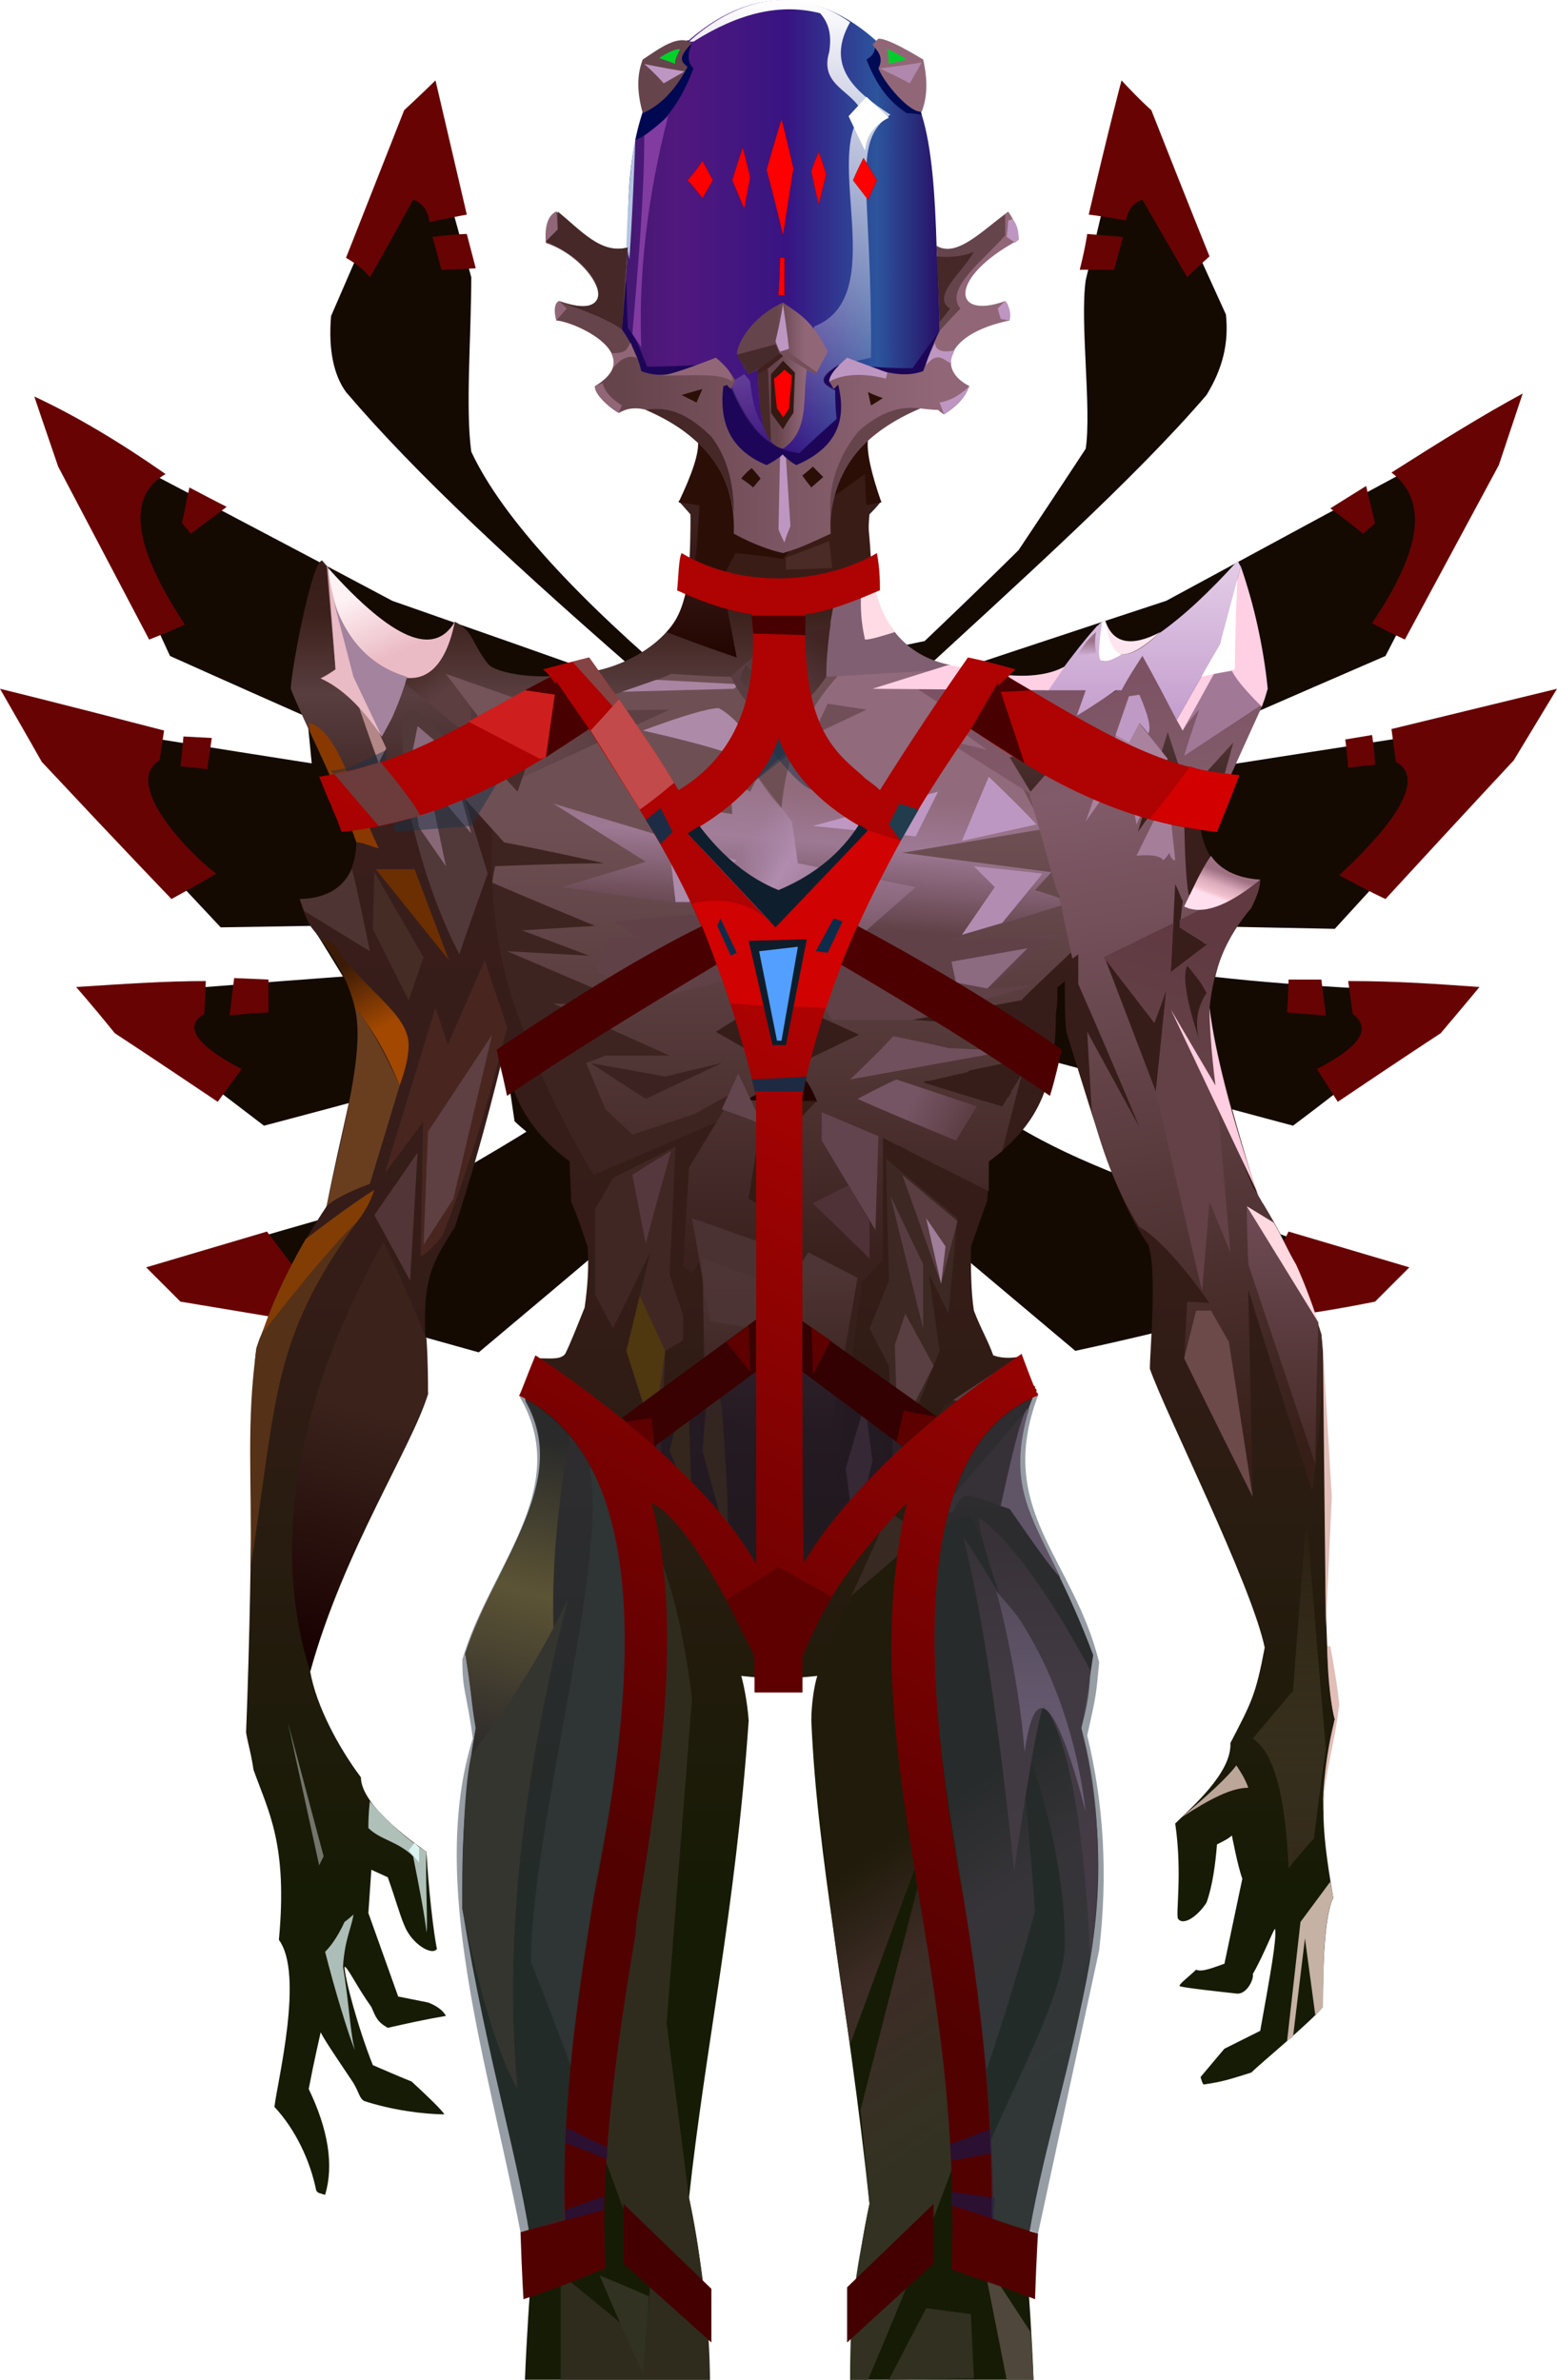 <?xml version="1.0" encoding="UTF-8" standalone="no"?>
<svg
   width="1044"
   height="1595.905"
   viewBox="0 0 1044 1595.905"
   version="1.1"
   id="svg549"
   sodipodi:docname="cb-layer-0042.svg"
   xmlns:inkscape="http://www.inkscape.org/namespaces/inkscape"
   xmlns:sodipodi="http://sodipodi.sourceforge.net/DTD/sodipodi-0.dtd"
   xmlns:xlink="http://www.w3.org/1999/xlink"
   xmlns="http://www.w3.org/2000/svg"
   xmlns:svg="http://www.w3.org/2000/svg">
  <sodipodi:namedview
     id="namedview551"
     pagecolor="#ffffff"
     bordercolor="#666666"
     borderopacity="1.0"
     inkscape:pageshadow="2"
     inkscape:pageopacity="0.0"
     inkscape:pagecheckerboard="0" />
  <defs
     id="defs251">
    <linearGradient
       x1="480.845"
       y1="38.362"
       x2="480.845"
       y2="709.706"
       id="id-22556"
       gradientTransform="scale(0.761,1.314)"
       gradientUnits="userSpaceOnUse">
      <stop
         stop-color="#391D18"
         offset="0%"
         id="stop2" />
      <stop
         stop-color="#3C211C"
         offset="3%"
         id="stop4" />
      <stop
         stop-color="#593E40"
         offset="9%"
         id="stop6" />
      <stop
         stop-color="#391E1C"
         offset="19%"
         id="stop8" />
      <stop
         stop-color="#341C17"
         offset="55%"
         id="stop10" />
      <stop
         stop-color="#161B05"
         offset="100%"
         id="stop12" />
    </linearGradient>
    <linearGradient
       x1="440.981"
       y1="174.696"
       x2="440.981"
       y2="554.015"
       id="id-22557"
       gradientTransform="scale(0.796,1.256)"
       gradientUnits="userSpaceOnUse">
      <stop
         stop-color="#6E5054"
         offset="0%"
         id="stop15" />
      <stop
         stop-color="#3A211E"
         offset="60%"
         id="stop17" />
      <stop
         stop-color="#291C10"
         offset="100%"
         id="stop19" />
    </linearGradient>
    <linearGradient
       x1="325.219"
       y1="236.307"
       x2="313.756"
       y2="345.207"
       id="id-22558"
       gradientTransform="scale(1.214,0.824)"
       gradientUnits="userSpaceOnUse">
      <stop
         stop-color="#916A7B"
         offset="0%"
         id="stop22" />
      <stop
         stop-color="#9E7994"
         offset="38%"
         id="stop24" />
      <stop
         stop-color="#604147"
         offset="100%"
         id="stop26" />
    </linearGradient>
    <linearGradient
       x1="295.052"
       y1="260.628"
       x2="357.529"
       y2="294.152"
       id="id-22559"
       gradientTransform="scale(1.129,0.886)"
       gradientUnits="userSpaceOnUse">
      <stop
         stop-color="#A886A5"
         offset="0%"
         stop-opacity="0.327"
         id="stop29" />
      <stop
         stop-color="#B18CAF"
         offset="43%"
         id="stop31" />
      <stop
         stop-color="#B58FB3"
         offset="100%"
         stop-opacity="0.336"
         id="stop33" />
    </linearGradient>
    <linearGradient
       x1="99.5"
       y1="237.114"
       x2="111.501"
       y2="275.367"
       id="id-22560"
       gradientTransform="scale(0.773,1.293)"
       gradientUnits="userSpaceOnUse">
      <stop
         stop-color="#3B1B06"
         offset="0%"
         id="stop36" />
      <stop
         stop-color="#A24801"
         offset="100%"
         id="stop38" />
    </linearGradient>
    <linearGradient
       x1="137.596"
       y1="342.823"
       x2="129.494"
       y2="441.666"
       id="id-22561"
       gradientTransform="scale(0.563,1.777)"
       gradientUnits="userSpaceOnUse">
      <stop
         stop-color="#3B231C"
         offset="0%"
         id="stop41" />
      <stop
         stop-color="#170000"
         offset="100%"
         id="stop43" />
    </linearGradient>
    <linearGradient
       x1="126.773"
       y1="108.759"
       x2="137.765"
       y2="124.746"
       id="id-22562"
       gradientTransform="scale(0.961,1.041)"
       gradientUnits="userSpaceOnUse">
      <stop
         stop-color="#4B302D"
         offset="0%"
         id="stop46" />
      <stop
         stop-color="#5C3E41"
         offset="100%"
         id="stop48" />
    </linearGradient>
    <linearGradient
       x1="344.751"
       y1="336.353"
       x2="335.659"
       y2="453.249"
       id="id-22563"
       gradientTransform="scale(0.539,1.855)"
       gradientUnits="userSpaceOnUse">
      <stop
         stop-color="#231807"
         offset="0%"
         id="stop51" />
      <stop
         stop-color="#886C1E"
         offset="49%"
         id="stop53" />
      <stop
         stop-color="#2F1C0B"
         offset="100%"
         id="stop55" />
    </linearGradient>
    <linearGradient
       x1="113.298"
       y1="258.665"
       x2="146.204"
       y2="257.17"
       id="id-22564"
       gradientTransform="scale(1.591,0.628)"
       gradientUnits="userSpaceOnUse">
      <stop
         stop-color="#5E4145"
         offset="0%"
         stop-opacity="0.450"
         id="stop58" />
      <stop
         stop-color="#5D4044"
         offset="100%"
         id="stop60" />
    </linearGradient>
    <linearGradient
       x1="78.314"
       y1="61.76"
       x2="102.074"
       y2="106.111"
       id="id-22565"
       gradientTransform="scale(1.073,0.932)"
       gradientUnits="userSpaceOnUse">
      <stop
         stop-color="#FFF2F5"
         offset="0%"
         id="stop63" />
      <stop
         stop-color="#EBBBC5"
         offset="100%"
         id="stop65" />
    </linearGradient>
    <linearGradient
       x1="845.577"
       y1="72.174"
       x2="876.89"
       y2="451.836"
       id="id-22566"
       gradientTransform="scale(0.694,1.441)"
       gradientUnits="userSpaceOnUse">
      <stop
         stop-color="#7C5163"
         offset="0%"
         id="stop68" />
      <stop
         stop-color="#815B69"
         offset="16%"
         id="stop70" />
      <stop
         stop-color="#704D56"
         offset="36%"
         id="stop72" />
      <stop
         stop-color="#371F18"
         offset="100%"
         id="stop74" />
    </linearGradient>
    <linearGradient
       x1="404.45"
       y1="457.908"
       x2="404.45"
       y2="556.328"
       id="id-22567"
       gradientTransform="scale(0.888,1.127)"
       gradientUnits="userSpaceOnUse">
      <stop
         stop-color="#4E3535"
         offset="0%"
         id="stop77" />
      <stop
         stop-color="#4D3233"
         offset="100%"
         stop-opacity="0"
         id="stop79" />
    </linearGradient>
    <linearGradient
       x1="830.556"
       y1="495.597"
       x2="856.946"
       y2="617.648"
       id="id-22568"
       gradientTransform="scale(0.569,1.758)"
       gradientUnits="userSpaceOnUse">
      <stop
         stop-color="#201B0A"
         offset="0%"
         id="stop82" />
      <stop
         stop-color="#3D2C26"
         offset="39%"
         id="stop84" />
      <stop
         stop-color="#333222"
         offset="100%"
         id="stop86" />
    </linearGradient>
    <linearGradient
       x1="922.881"
       y1="387.663"
       x2="922.881"
       y2="436.543"
       id="id-22569"
       gradientTransform="scale(0.554,1.807)"
       gradientUnits="userSpaceOnUse">
      <stop
         stop-color="#452A29"
         offset="0%"
         id="stop89" />
      <stop
         stop-color="#5D3E43"
         offset="100%"
         id="stop91" />
    </linearGradient>
    <linearGradient
       x1="838.68"
       y1="465.438"
       x2="838.68"
       y2="559.672"
       id="id-22570"
       gradientTransform="scale(0.637,1.571)"
       gradientUnits="userSpaceOnUse">
      <stop
         stop-color="#AE89AD"
         offset="0%"
         stop-opacity="0.469"
         id="stop94" />
      <stop
         stop-color="#AB86A6"
         offset="100%"
         id="stop96" />
    </linearGradient>
    <linearGradient
       x1="1540.58"
       y1="309.195"
       x2="1540.58"
       y2="416.959"
       id="id-22571"
       gradientTransform="scale(0.455,2.199)"
       gradientUnits="userSpaceOnUse">
      <stop
         stop-color="#62543A"
         offset="0%"
         stop-opacity="0"
         id="stop99" />
      <stop
         stop-color="#332A1B"
         offset="100%"
         id="stop101" />
    </linearGradient>
    <linearGradient
       x1="1321.331"
       y1="249.149"
       x2="1321.331"
       y2="340.275"
       id="id-22572"
       gradientTransform="scale(0.527,1.898)"
       gradientUnits="userSpaceOnUse">
      <stop
         stop-color="#704C56"
         offset="0%"
         id="stop104" />
      <stop
         stop-color="#452A26"
         offset="100%"
         id="stop106" />
    </linearGradient>
    <linearGradient
       x1="1020.681"
       y1="173.689"
       x2="1013.872"
       y2="228.164"
       id="id-22573"
       gradientTransform="scale(0.617,1.621)"
       gradientUnits="userSpaceOnUse">
      <stop
         stop-color="#603941"
         offset="0%"
         id="stop109" />
      <stop
         stop-color="#644147"
         offset="100%"
         id="stop111" />
    </linearGradient>
    <linearGradient
       x1="348.639"
       y1="576.345"
       x2="318.858"
       y2="568.899"
       id="id-22574"
       gradientTransform="scale(1.397,0.716)"
       gradientUnits="userSpaceOnUse">
      <stop
         stop-color="#5D3D44"
         offset="0%"
         id="stop114" />
      <stop
         stop-color="#755563"
         offset="100%"
         id="stop116" />
    </linearGradient>
    <linearGradient
       x1="458.117"
       y1="9.835"
       x2="458.117"
       y2="70.25"
       id="id-22575"
       gradientTransform="scale(0.669,1.495)"
       gradientUnits="userSpaceOnUse">
      <stop
         stop-color="#3D211F"
         offset="0%"
         id="stop119" />
      <stop
         stop-color="#230500"
         offset="100%"
         id="stop121" />
    </linearGradient>
    <linearGradient
       x1="552.639"
       y1="295.627"
       x2="543.61"
       y2="312.826"
       id="id-22576"
       gradientTransform="scale(1.186,0.843)"
       gradientUnits="userSpaceOnUse">
      <stop
         stop-color="#9F7082"
         offset="0%"
         id="stop124" />
      <stop
         stop-color="#DAAABB"
         offset="46%"
         id="stop126" />
      <stop
         stop-color="#F3C3D1"
         offset="85%"
         id="stop128" />
      <stop
         stop-color="#FFDFED"
         offset="100%"
         id="stop130" />
    </linearGradient>
    <linearGradient
       x1="547.063"
       y1="44.09"
       x2="547.063"
       y2="162.031"
       id="id-22577"
       gradientTransform="scale(1.102,0.907)"
       gradientUnits="userSpaceOnUse">
      <stop
         stop-color="#E4CDE8"
         offset="0%"
         id="stop133" />
      <stop
         stop-color="#C49ECD"
         offset="100%"
         id="stop135" />
    </linearGradient>
    <linearGradient
       x1="371.343"
       y1="94.308"
       x2="344.705"
       y2="129.392"
       id="id-22578"
       gradientTransform="scale(1.031,0.97)"
       gradientUnits="userSpaceOnUse">
      <stop
         stop-color="#412423"
         offset="0%"
         id="stop138" />
      <stop
         stop-color="#5A3D42"
         offset="100%"
         id="stop140" />
    </linearGradient>
    <linearGradient
       x1="629.141"
       y1="84.658"
       x2="629.141"
       y2="93.744"
       id="id-22579"
       gradientTransform="scale(0.901,1.109)"
       gradientUnits="userSpaceOnUse">
      <stop
         stop-color="#9B7188"
         offset="0%"
         id="stop143" />
      <stop
         stop-color="#986E85"
         offset="100%"
         stop-opacity="0"
         id="stop145" />
    </linearGradient>
    <linearGradient
       x1="322.354"
       y1="130.44"
       x2="62.038"
       y2="130.44"
       id="id-22580"
       gradientTransform="scale(0.822,1.216)"
       gradientUnits="userSpaceOnUse">
      <stop
         stop-color="#280F66"
         offset="0%"
         id="stop148" />
      <stop
         stop-color="#2C549C"
         offset="20%"
         id="stop150" />
      <stop
         stop-color="#371482"
         offset="48%"
         id="stop152" />
      <stop
         stop-color="#51187E"
         offset="83%"
         id="stop154" />
      <stop
         stop-color="#431871"
         offset="100%"
         id="stop156" />
    </linearGradient>
    <linearGradient
       x1="245.313"
       y1="0.063"
       x2="245.313"
       y2="202.615"
       id="id-22581"
       gradientTransform="scale(0.666,1.5)"
       gradientUnits="userSpaceOnUse">
      <stop
         stop-color="#FFFFFF"
         offset="0%"
         id="stop159" />
      <stop
         stop-color="#FFFFFF"
         offset="100%"
         stop-opacity="0"
         id="stop161" />
    </linearGradient>
    <linearGradient
       x1="223.628"
       y1="301.786"
       x2="43.109"
       y2="301.786"
       id="id-22582"
       gradientTransform="scale(1.177,0.85)"
       gradientUnits="userSpaceOnUse">
      <stop
         stop-color="#916778"
         offset="0%"
         id="stop164" />
      <stop
         stop-color="#66444C"
         offset="100%"
         id="stop166" />
    </linearGradient>
    <linearGradient
       x1="220.228"
       y1="200.363"
       x2="196.26"
       y2="200.363"
       id="id-22583"
       gradientTransform="scale(0.789,1.268)"
       gradientUnits="userSpaceOnUse">
      <stop
         stop-color="#916778"
         offset="0%"
         id="stop169" />
      <stop
         stop-color="#66444C"
         offset="100%"
         id="stop171" />
    </linearGradient>
    <filter
       width="4.106"
       height="3.112"
       x="-1.553"
       y="-1.056"
       id="id-22584"
       filterUnits="objectBoundingBox">
      <feMorphology
         result="id-22585"
         in="SourceAlpha"
         operator="dilate"
         radius="0.500"
         id="feMorphology174" />
      <feOffset
         result="id-22586"
         in="SourceGraphic"
         dx="0"
         dy="0"
         id="feOffset176" />
      <feGaussianBlur
         result="id-22588"
         in="SourceGraphic"
         stdDeviation="11"
         id="feGaussianBlur178" />
      <feColorMatrix
         in="SourceGraphic"
         type="matrix"
         values="0 0 0 0 0.009 0 0 0 0 0.748 0 0 0 0 1 0 0 0 1 0"
         id="feColorMatrix180" />
    </filter>
    <path
       d="m 95,121 c 7,-8 10,-13 10,-13 5,9 7,13 7,13 l -7,12 C 99,125 95,121 95,121 Z"
       id="id-22591" />
    <path
       d="m 95,121 c 7,-8 10,-13 10,-13 5,9 7,13 7,13 l -7,12 C 99,125 95,121 95,121 Z"
       id="path184" />
    <filter
       width="5.4"
       height="2.288"
       x="-2.2"
       y="-0.644"
       id="id-22593"
       filterUnits="objectBoundingBox">
      <feMorphology
         result="id-22585"
         in="SourceAlpha"
         operator="dilate"
         radius="0.500"
         id="feMorphology186" />
      <feOffset
         result="id-22586"
         in="SourceGraphic"
         dx="0"
         dy="0"
         id="feOffset188" />
      <feGaussianBlur
         result="id-22588"
         in="SourceGraphic"
         stdDeviation="11"
         id="feGaussianBlur190" />
      <feColorMatrix
         in="SourceGraphic"
         type="matrix"
         values="0 0 0 0 0.009 0 0 0 0 0.748 0 0 0 0 1 0 0 0 1 0"
         id="feColorMatrix192" />
    </filter>
    <path
       d="m 132,99 c -5,15 -7,22 -7,22 l 8,19 4,-21 c -3,-13 -5,-20 -5,-20 z"
       id="id-22600" />
    <path
       d="m 132,99 c -5,15 -7,22 -7,22 l 8,19 4,-21 c -3,-13 -5,-20 -5,-20 z"
       id="path196" />
    <filter
       width="3.933"
       height="1.677"
       x="-1.467"
       y="-0.338"
       id="id-22602"
       filterUnits="objectBoundingBox">
      <feMorphology
         result="id-22585"
         in="SourceAlpha"
         operator="dilate"
         radius="0.500"
         id="feMorphology198" />
      <feOffset
         result="id-22586"
         in="SourceGraphic"
         dx="0"
         dy="0"
         id="feOffset200" />
      <feGaussianBlur
         result="id-22588"
         in="SourceGraphic"
         stdDeviation="11"
         id="feGaussianBlur202" />
      <feColorMatrix
         in="SourceGraphic"
         type="matrix"
         values="0 0 0 0 0.009 0 0 0 0 0.748 0 0 0 0 1 0 0 0 1 0"
         id="feColorMatrix204" />
    </filter>
    <path
       d="m 158,80 c -7,23 -10,34 -10,34 8,30 11,44 11,44 l 7,-45 c -5,-22 -8,-33 -8,-33 z"
       id="id-22609" />
    <path
       d="m 158,80 c -7,23 -10,34 -10,34 8,30 11,44 11,44 l 7,-45 c -5,-22 -8,-33 -8,-33 z"
       id="path208" />
    <filter
       width="6.28"
       height="2.509"
       x="-2.64"
       y="-0.754"
       id="id-22611"
       filterUnits="objectBoundingBox">
      <feMorphology
         result="id-22585"
         in="SourceAlpha"
         operator="dilate"
         radius="0.500"
         id="feMorphology210" />
      <feOffset
         result="id-22586"
         in="SourceGraphic"
         dx="0"
         dy="0"
         id="feOffset212" />
      <feGaussianBlur
         result="id-22588"
         in="SourceGraphic"
         stdDeviation="11"
         id="feGaussianBlur214" />
      <feColorMatrix
         in="SourceGraphic"
         type="matrix"
         values="0 0 0 0 0.009 0 0 0 0 0.748 0 0 0 0 1 0 0 0 1 0"
         id="feColorMatrix216" />
    </filter>
    <path
       d="m 183,102 c -4,9 -5,13 -5,13 3,15 5,22 5,22 l 5,-20 c -3,-10 -5,-15 -5,-15 z"
       id="id-22618" />
    <path
       d="m 183,102 c -4,9 -5,13 -5,13 3,15 5,22 5,22 l 5,-20 c -3,-10 -5,-15 -5,-15 z"
       id="path220" />
    <filter
       width="4.3"
       height="2.886"
       x="-1.65"
       y="-0.943"
       id="id-22620"
       filterUnits="objectBoundingBox">
      <feMorphology
         result="id-22585"
         in="SourceAlpha"
         operator="dilate"
         radius="0.500"
         id="feMorphology222" />
      <feOffset
         result="id-22586"
         in="SourceGraphic"
         dx="0"
         dy="0"
         id="feOffset224" />
      <feGaussianBlur
         result="id-22588"
         in="SourceGraphic"
         stdDeviation="11"
         id="feGaussianBlur226" />
      <feColorMatrix
         in="SourceGraphic"
         type="matrix"
         values="0 0 0 0 0.009 0 0 0 0 0.748 0 0 0 0 1 0 0 0 1 0"
         id="feColorMatrix228" />
    </filter>
    <path
       d="m 213,106 c -5,10 -7,15 -7,15 7,9 10,13 10,13 l 6,-13 c -6,-10 -9,-15 -9,-15 z"
       id="id-22627" />
    <path
       d="m 213,106 c -5,10 -7,15 -7,15 7,9 10,13 10,13 l 6,-13 c -6,-10 -9,-15 -9,-15 z"
       id="path232" />
    <filter
       width="14.2"
       height="3.112"
       x="-6.6"
       y="-1.056"
       id="id-22629"
       filterUnits="objectBoundingBox">
      <feMorphology
         result="id-22585"
         in="SourceAlpha"
         operator="dilate"
         radius="0.500"
         id="feMorphology234" />
      <feOffset
         result="id-22586"
         in="SourceGraphic"
         dx="0"
         dy="0"
         id="feOffset236" />
      <feGaussianBlur
         result="id-22588"
         in="SourceGraphic"
         stdDeviation="11"
         id="feGaussianBlur238" />
      <feColorMatrix
         in="SourceGraphic"
         type="matrix"
         values="0 0 0 0 0.009 0 0 0 0 0.870 0 0 0 0 1 0 0 0 1 0"
         id="feColorMatrix240" />
    </filter>
    <path
       d="m 157,173 c 2,0 3,0 3,0 0,17 0,25 0,25 h -4 c 1,-16 1,-25 1,-25 z"
       id="id-22636" />
    <path
       d="m 157,173 c 2,0 3,0 3,0 0,17 0,25 0,25 h -4 c 1,-16 1,-25 1,-25 z"
       id="path244" />
    <linearGradient
       x1="501.502"
       y1="229.501"
       x2="382.502"
       y2="663.003"
       id="id-22638"
       gradientTransform="scale(0.726,1.378)"
       gradientUnits="userSpaceOnUse">
      <stop
         stop-color="#AF0202"
         offset="0%"
         id="stop246" />
      <stop
         stop-color="#520101"
         offset="100%"
         id="stop248" />
    </linearGradient>
  </defs>
  <g
     transform="translate(-45,-0.095)"
     id="id-22639">
    <g
       transform="translate(45,54)"
       id="id-22640">
      <path
         d="M 521,684 C 388,797 321,853 321,853 181,814 111,794 111,794 c 72,-21 107,-31 107,-31 67,-25 100,-37 100,-37 24,-14 35,-21 35,-21 -5,-4 -8,-7 -8,-7 -4,-27 -6,-41 -6,-41 C 231,687 177,701 177,701 101,643 63,614 63,614 174,605 230,601 230,601 216,578 209,567 209,567 l -61,1 C 60,474 15,427 15,427 c 129,21 194,31 194,31 -2,-21 -3,-31 -3,-31 C 145,400 114,386 114,386 67,284 43,233 43,233 190,310 263,349 263,349 386,392 447,414 447,414 344,325 278,263 232,209 224,198 220,181 222,158 263,63 284,16 284,16 c 21,77 32,116 32,116 0,39 -4,88 0,117 21,45 73,100 144,160 107,-22 160,-33 160,-33 42,-40 63,-61 63,-61 30,-45 45,-68 45,-68 4,-27 -4,-85 0,-113 19,-81 29,-121 29,-121 43,96 65,144 65,144 2,19 -2,36 -13,54 -48,56 -125,125 -202,196 117,-39 175,-58 175,-58 153,-83 230,-124 230,-124 -55,107 -83,161 -83,161 -134,58 -201,88 -201,88 197,-31 296,-46 296,-46 -86,94 -129,141 -129,141 -157,-3 -236,-5 -236,-5 79,29 132,41 321,48 -36,29 -73,59 -113,89 -179,-48 -269,-72 -269,-72 85,96 141,98 328,170 -63,18 -126,36 -205,53 C 588,740 521,684 521,684 Z"
         fill="#140a01"
         id="id-22641" />
      <path
         d="m 248,132 c -4,-5 -9,-9 -16,-13 26,-66 39,-99 39,-99 14,-13 21,-20 21,-20 14,60 21,90 21,90 -16,3 -25,5 -25,5 -1,-8 -5,-13 -11,-15 -19,35 -29,52 -29,52 z"
         fill="#680303"
         id="id-22642" />
      <path
         d="m 296,127 c -4,-15 -6,-22 -6,-22 16,-2 23,-2 23,-2 l 6,23 c -15,1 -23,1 -23,1 z"
         fill="#680303"
         id="id-22643" />
      <path
         d="m 152,286 c -16,12 -24,18 -24,18 -4,-5 -6,-7 -6,-7 l 5,-24 c 17,9 25,13 25,13 z"
         fill="#680303"
         id="id-22644" />
      <path
         d="m 124,365 c -16,7 -24,10 -24,10 C 59,297 39,259 39,259 28,227 23,212 23,212 c 28,13 58,31 88,52 -26,15 -22,48 13,101 z"
         fill="#680303"
         id="id-22645" />
      <path
         d="M 110,436 C 37,417 0,408 0,408 c 19,33 28,49 28,49 58,62 87,92 87,92 20,-11 30,-17 30,-17 -20,-15 -63,-61 -38,-76 2,-13 3,-20 3,-20 z"
         fill="#680303"
         id="id-22646" />
      <path
         d="m 121,460 c 12,1 18,2 18,2 2,-14 3,-21 3,-21 l -19,-1 c -1,13 -2,20 -2,20 z"
         fill="#680303"
         id="id-22647" />
      <path
         d="m 180,625 c -17,1 -26,2 -26,2 2,-17 3,-25 3,-25 l 23,1 c 0,15 0,22 0,22 z"
         fill="#680303"
         id="id-22648" />
      <path
         d="m 162,663 c -11,15 -16,22 -16,22 C 100,654 77,639 77,639 60,618 51,608 51,608 c 31,-2 60,-4 87,-4 l -1,22 c -14,8 -6,21 25,37 z"
         fill="#680303"
         id="id-22649" />
      <path
         d="m 179,772 c 33,44 50,65 50,65 C 157,825 121,819 121,819 L 98,796 c 54,-16 81,-24 81,-24 z"
         fill="#680303"
         id="id-22650" />
      <path
         d="m 864,772 c -19,40 -29,60 -29,60 33,-3 62,-8 87,-13 l 23,-23 c -54,-16 -81,-24 -81,-24 z"
         fill="#680303"
         id="id-22651" />
      <path
         d="m 883,663 c 9,14 14,22 14,22 46,-31 69,-46 69,-46 17,-20 26,-31 26,-31 -28,-2 -55,-4 -88,-4 l 3,22 c 13,10 5,22 -24,37 z"
         fill="#680303"
         id="id-22652" />
      <path
         d="m 889,627 c -17,-1 -26,-2 -26,-2 1,-15 1,-22 1,-22 h 22 c 2,16 3,24 3,24 z"
         fill="#680303"
         id="id-22653" />
      <path
         d="m 922,459 c -12,1 -18,2 -18,2 -1,-13 -2,-19 -2,-19 l 18,-3 c 2,13 2,20 2,20 z"
         fill="#680303"
         id="id-22654" />
      <path
         d="m 933,435 c 2,15 3,22 3,22 18,10 5,36 -38,76 20,11 31,16 31,16 57,-62 86,-93 86,-93 l 29,-48 c -74,18 -111,27 -111,27 z"
         fill="#680303"
         id="id-22655" />
      <path
         d="m 942,375 c -15,-7 -22,-11 -22,-11 33,-49 38,-82 13,-101 33,-21 62,-39 88,-53 l -16,48 c -42,78 -63,117 -63,117 z"
         fill="#680303"
         id="id-22656" />
      <path
         d="m 892,287 c 16,-10 24,-15 24,-15 4,17 6,25 6,25 l -8,7 c -15,-12 -22,-17 -22,-17 z"
         fill="#680303"
         id="id-22657" />
      <path
         d="m 747,127 c -15,0 -23,0 -23,0 4,-16 5,-24 5,-24 l 24,2 c -4,15 -6,22 -6,22 z"
         fill="#680303"
         id="id-22658" />
      <path
         d="m 755,94 c -16,-3 -25,-4 -25,-4 14,-60 22,-90 22,-90 13,14 20,20 20,20 26,66 39,98 39,98 -10,9 -15,14 -15,14 L 766,80 c -6,2 -10,7 -11,14 z"
         fill="#680303"
         id="id-22659" />
    </g>
    <g
       transform="translate(209,336)"
       id="id-22660">
      <path
         d="M 312,1260 H 188 c 1,-27 3,-55 5,-84 -8,-61 -30,-128 -47,-232 0,-26 -1,-64 9,-121 -3,-16 -3,-27 -7,-50 22,-64 70,-115 41,-168 -4,-6 7,-22 9,-30 7,0 14,1 17,-3 3,-6 7,-16 13,-31 2,-14 3,-28 2,-41 -3,-8 -5,-16 -11,-30 0,-8 -1,-17 -1,-27 -27,-20 -42,-46 -43,-77 -3,10 -14,60 -34,121 -22,34 -22,41 -18,112 -11,36 -56,104 -79,186 4,23 19,51 34,71 0,20 40,47 44,50 1,22 5,57 7,65 -3,5 -17,-3 -22,-16 -3,-7 -6,-18 -11,-32 l -11,-5 -2,29 20,56 20,4 c 8,3 11,7 12,9 -12,2 -26,5 -39,8 -7,-4 -8,-7 -11,-14 -10,-14 -16,-27 -18,-27 0,7 9,41 19,66 7,3 16,7 26,11 13,12 20,19 22,22 -14,0 -36,-3 -54,-9 -3,-2 -3,-5 -7,-12 -8,-12 -19,-28 -22,-34 -1,5 -4,17 -8,38 13,27 17,51 11,71 -3,-1 -5,-1 -6,-3 -4,-20 -14,-41 -28,-56 2,-17 20,-89 3,-112 C 29,901 16,879 6,851 4,838 3,837 1,826 6,699 4,589 8,568 18,541 26,517 55,473 75,370 94,347 44,285 42,281 39,275 37,267 58,266 74,257 75,229 65,197 39,147 31,126 31,115 45,40 52,40 c 27,32 71,78 89,41 13,7 11,14 22,28 5,7 37,12 61,6 20,1 68,-18 72,-55 2,-9 3,-26 3,-51 l -8,-9 c 91,0 136,0 136,0 -3,4 -6,7 -8,9 -4,45 6,95 61,103 17,3 38,11 71,0 5,-6 18,-29 26,-32 13,37 55,-2 88,-38 5,3 20,60 21,84 -9,23 -24,51 -37,86 -4,5 -5,5 -8,8 3,16 10,33 40,34 -1,6 -3,10 -6,19 -19,21 -24,40 -28,67 2,27 28,114 33,127 11,17 28,46 42,92 6,51 -2,215 9,258 -10,50 -10,68 -1,120 -6,11 -7,46 -7,73 -8,10 -42,38 -48,44 -13,4 -18,6 -32,8 -1,-1 -2,-5 -2,-5 10,-12 16,-19 16,-19 16,-8 24,-12 24,-12 7,-39 11,-61 10,-68 0,-3 -7,16 -15,30 1,3 -4,14 -11,13 -9,-1 -37,-4 -38,-5 -1,-1 7,-7 11,-11 4,2 13,-2 19,-4 4,-19 8,-38 12,-57 -3,-8 -7,-29 -7,-29 -2,2 -6,4 -10,6 -1,13 -3,28 -7,39 -5,8 -15,16 -19,11 -2,-2 3,-30 -2,-64 11,-11 38,-34 37,-54 14,-27 17,-32 23,-64 -9,-43 -67,-158 -77,-187 0,-12 5,-65 -1,-83 -21,-30 -33,-72 -55,-143 -1,-9 -1,-20 -1,-34 -3,3 -5,4 -5,4 0,7 0,13 -1,17 0,51 -13,76 -45,100 0,11 -1,26 -1,26 -7,20 -11,31 -11,31 0,15 0,30 2,43 5,13 9,19 13,30 8,3 17,1 17,1 3,8 7,16 10,26 -27,66 6,83 40,174 -3,19 -3,24 -8,49 34,145 -17,211 -37,352 2,29 4,57 5,85 -82,0 -123,0 -123,0 1,-46 6,-86 13,-118 -15,-141 -35,-230 -39,-324 0,-11 2,-24 4,-30 -18,2 -33,2 -51,0 1,3 4,16 5,30 -9,129 -29,218 -40,320 7,32 12,72 14,122 z"
         fill="url(#id-22556)"
         id="id-22661"
         style="fill:url(#id-22556)" />
      <path
         d="m 166,219 c -2,48 4,90 17,125 12,35 29,71 51,108 l 91,-39 2,-29 -99,-198 z"
         fill="#3d2420"
         id="id-22662" />
      <path
         d="m 473,110 c 31,42 57,94 57,94 17,65 25,98 25,98 -22,21 -34,32 -34,33 v 0 c -1,0 -1,0 -1,0 -48,9 -72,13 -72,13 53,4 80,6 80,6 -6,14 -9,21 -9,21 -13,3 -24,5 -33,7 l -1,1 c -13,3 -22,5 -26,6 h -1 c -2,0 -3,1 -3,1 35,11 53,16 53,16 1,-1 2,-3 3,-5 l 1,-1 c 1,-1 1,-2 2,-3 v -1 c 4,-6 6,-10 7,-11 v 0 c 0,0 0,0 0,0 l -13,51 -9,7 c 0,13 0,19 0,20 v 0 0 c -30,-15 -50,-25 -61,-31 h -1 c -3,-2 -6,-3 -7,-4 h -1 c -1,-1 -1,-1 -1,-1 0,31 0,53 0,66 v 1 c 0,1 0,2 0,2 v 2 c 0,0 0,0 0,0 v 1 c 0,1 0,1 0,1 v 1 c 0,1 0,1 0,1 v 1 c 0,0 0,0 0,0 v 2 c 0,0 0,0 0,0 v 1 c 0,1 0,1 0,1 v 1 c 0,0 0,0 0,0 v 1 0 c -9,10 -14,15 -14,15 -12,91 -18,137 -18,137 14,-37 20,-56 20,-56 10,22 15,34 15,34 -19,49 -29,74 -29,74 -25,28 -37,41 -37,41 -14,-78 -21,-118 -22,-120 v 0 0 c -4,66 -7,98 -7,98 -6,-3 -10,-5 -11,-5 v 0 c 0,0 0,0 0,0 v 0 c 0,0 0,0 0,0 l -20,-71 -3,52 -20,-64 12,-52 14,36 -1,-121 -7,11 -6,-5 4,-66 31,-51 -27,15 -42,14 -18,-17 -13,-31 13,-5 h 43 l -78,-35 58,3 -89,-38 55,3 -45,-17 49,-3 c -46,-19 -69,-29 -69,-29 1,-7 2,-11 2,-11 49,-2 73,-2 73,-2 -45,-10 -67,-14 -67,-14 -18,-20 -27,-30 -27,-30 18,-23 32,-42 43,-58 34,0 93,-23 96,-25 v 0 c 0,0 0,0 0,0 15,1 30,2 45,2 12,22 28,45 51,0 24,-2 37,-3 49,-4 h 1 c 11,-1 22,-2 41,-4 z M 354,332 c 0,0 -12,8 -38,24 0,0 15,9 46,26 v 0 l 50,-24 c 0,0 -19,-9 -58,-26 z"
         fill="url(#id-22557)"
         id="id-22663"
         style="fill:url(#id-22557)" />
      <path
         d="m 343,316 -65,17 -42,-17 8,-23 h 20 l -16,-11 77,-7 -112,-16 56,-17 -62,-39 110,33 -39,-33 49,7 -1,-22 13,7 5,-10 c 6,10 12,17 16,21 3,-35 16,-65 39,-90 l 75,-4 49,83 13,25 -95,16 100,13 -11,12 25,8 -84,26 75,-4 -48,36 31,-2 -81,23 h -54 l -21,-32 -11,-38 -6,-9 z"
         fill="url(#id-22558)"
         id="id-22664"
         style="fill:url(#id-22558)" />
      <polygon
         points="633,180 682,138 655,99 625,156 "
         fill="#a17997"
         id="id-22665" />
      <polygon
         points="371,243 450,259 417,288 371,296 356,269 342,320 337,269 307,259 328,243 278,203 327,210 325,187 339,195 344,185 367,215 "
         fill="url(#id-22559)"
         id="id-22666"
         style="fill:url(#id-22559)" />
      <path
         d="m 56,45 c 2,12 8,36 17,73 l 22,48 c -4,7 -5,10 -5,10 C 79,146 74,130 74,130 59,123 51,119 51,119 c 7,-4 10,-6 10,-6 L 55,43 c 1,1 1,1 1,2 z"
         fill="#b38788"
         id="id-22667" />
      <path
         d="m 109,118 c -2,7 -6,16 -10,27 l -7,13 C 79,139 66,126 51,119 c 3,-1 6,-3 10,-6 L 56,45 c 4,38 21,62 53,73 z"
         fill="#e9bbc5"
         id="id-22668" />
      <path
         d="m 75,229 c 5,0 10,3 15,4 -17,-35 -26,-77 -46,-84 -1,-1 -1,0 0,6 13,27 23,52 31,74 z"
         fill="#893900"
         id="id-22669" />
      <polygon
         points="137,308 88,247 114,247 "
         fill="#6c2f01"
         id="id-22670" />
      <path
         d="m 52,295 c 3,0 5,0 8,2 18,30 50,46 50,68 0,7 -2,16 -6,27 C 95,370 85,353 74,340 71,327 65,313 52,295 Z"
         fill="url(#id-22560)"
         id="id-22671"
         style="fill:url(#id-22560)" />
      <path
         d="m 55,473 c 4,-4 13,-9 29,-15 l 20,-66 C 92,366 82,349 74,340 c 7,27 -8,82 -19,133 z"
         fill="#693e1f"
         id="id-22672" />
      <path
         d="m 87,462 c -2,6 -5,13 -12,22 -34,35 -53,63 -63,74 5,-16 14,-37 29,-63 22,-17 38,-28 46,-33 z"
         fill="#823d05"
         id="id-22673" />
      <path
         d="M 75,484 C 18,563 22,600 4,716 5,654 1,619 8,568 c 1,-3 2,-7 4,-10 32,-41 53,-65 63,-74 z"
         fill="#553117"
         id="id-22674" />
      <path
         d="m 93,497 c 7,13 16,34 29,65 1,16 1,28 1,37 C 93,672 65,708 44,785 36,759 4,656 93,497 Z"
         fill="url(#id-22561)"
         id="id-22675"
         style="fill:url(#id-22561)" />
      <polygon
         points="111,523 116,437 87,479 "
         fill="#513537"
         id="id-22676" />
      <path
         d="m 118,507 c 5,-3 10,-8 15,-15 16,-40 30,-87 43,-139 l -15,-45 -41,94 z"
         fill="#48261f"
         id="id-22677" />
      <polygon
         points="94,451 128,340 143,385 "
         fill="#48261f"
         id="id-22678" />
      <polygon
         points="120,499 123,423 166,358 140,468 "
         fill="#5e3f42"
         id="id-22679" />
      <polygon
         points="86,287 87,249 120,306 110,335 "
         fill="#452c25"
         id="id-22680" />
      <path
         d="m 84,302 -44,-27 -3,-8 c 17,0 29,-7 35,-20 2,7 6,26 12,55 z"
         fill="#4e3533"
         id="id-22681" />
      <path
         d="m 73,948 c 0,0 -2,2 -6,5 -5,11 -10,17 -13,20 6,24 16,57 20,66 -3,-10 -4,-32 -8,-56 1,-18 6,-27 7,-35 z"
         fill="#adbdb7"
         id="id-22682" />
      <path
         d="m 84,872 c -1,9 -1,15 -1,18 8,8 20,9 30,19 4,20 8,41 9,51 1,-5 -1,-39 0,-54 -14,-9 -27,-21 -38,-34 z"
         fill="#afc0b9"
         id="id-22683" />
      <polygon
         points="117,913 117,903 114,900 110,905 "
         fill="#dcf4f1"
         id="id-22684" />
      <path
         d="m 53,909 c -2,4 -3,6 -3,6 L 29,819 c 16,60 24,90 24,90 z"
         fill="#73756b"
         id="id-22685" />
      <path
         d="m 312,1260 c -27,0 -60,0 -100,0 v -71 c 38,31 57,47 57,47 2,-28 3,-41 3,-41 -38,-104 -64,-176 -80,-215 0,-89 53,-272 39,-332 34,15 58,66 69,155 l -17,218 15,117 c 9,46 14,86 14,122 z"
         fill="#2f2c1e"
         id="id-22686" />
      <path
         d="m 153,160 -48,-40 22,-12 24,22 c 1,20 2,30 2,30 z"
         fill="url(#id-22562)"
         id="id-22687"
         style="fill:url(#id-22562)" />
      <path
         d="m 238,1190 c 22,9 33,14 33,14 -1,24 -3,41 -4,52 -8,-18 -18,-40 -29,-66 z"
         fill="#313221"
         id="id-22688" />
      <path
         d="m 218,628 c -10,55 -13,103 -10,145 l -56,68 3,-18 c -2,-14 -4,-31 -7,-50 19,-61 73,-113 40,-173 7,3 25,13 30,28 z"
         fill="url(#id-22563)"
         id="id-22689"
         style="fill:url(#id-22563)" />
      <path
         d="m 252,659 c -26,-33 -47,-53 -64,-59 2,-6 6,-15 10,-25 l 43,32 z"
         fill="#3d251f"
         id="id-22690" />
      <polygon
         points="272,504 247,555 235,532 235,475 247,454 289,433 285,519 294,546 294,563 282,570 279,644 256,570 "
         fill="#402723"
         id="id-22691" />
      <polygon
         points="274,626 256,570 265,533 282,570 "
         fill="#4f370f"
         id="id-22692" />
      <polygon
         points="294,601 298,615 300,674 285,637 "
         fill="#4e360d"
         id="id-22693" />
      <path
         d="m 312,577 8,30 c 4,55 5,84 3,88 -3,-10 -8,-29 -16,-58 z"
         fill="#4c3512"
         id="id-22694" />
      <polygon
         points="166,174 190,141 285,140 183,187 "
         fill="url(#id-22564)"
         id="id-22695"
         style="fill:url(#id-22564)" />
      <polygon
         points="162,172 189,178 183,195 "
         fill="#472c2c"
         id="id-22696" />
      <path
         d="m 141,81 c -15,74 -71,21 -78,-5 -3,-9 -6,-20 -7,-31 43,48 71,60 85,36 z"
         fill="url(#id-22565)"
         id="id-22697"
         style="fill:url(#id-22565)" />
      <path
         d="m 109,118 c -2,7 -5,16 -10,27 L 92,158 73,118 60,68 c 9,26 25,43 49,50 z"
         fill="#a3839e"
         id="id-22698" />
      <polygon
         points="253,128 276,120 332,123 328,126 "
         fill="#aa85a2"
         id="id-22699" />
      <path
         d="m 267,154 c 27,-10 44,-15 51,-15 13,7 28,27 30,42 -5,-7 -32,-16 -81,-27 z"
         fill="#ae8aa9"
         id="id-22700" />
      <polygon
         points="381,157 417,140 391,136 "
         fill="#704f59"
         id="id-22701" />
      <path
         d="m 602,104 c 0,0 9,16 27,50 0,0 3,-5 11,-14 v 0 0 c 0,1 -4,11 -10,31 0,0 18,-12 53,-35 0,0 -11,24 -33,73 v 0 l 13,-47 c 0,0 -10,11 -31,34 0,0 -4,-14 -13,-41 0,0 -7,22 -20,67 0,0 6,-9 20,-27 0,0 4,3 11,10 0,0 0,43 3,59 5,2 12,12 20,28 v 0 l -34,28 57,140 c 21,33 36,66 46,99 2,28 -1,63 -6,105 0,0 -15,-45 -43,-135 0,0 1,46 3,139 0,0 -15,-31 -46,-93 v 0 l 2,-38 c 0,0 5,0 15,1 0,0 -28,-41 -47,-51 -13,-20 -24,-47 -32,-78 0,0 -1,-18 -3,-53 0,0 12,22 35,64 0,0 -13,-32 -41,-96 v 0 0 c 0,0 0,0 0,0 v 0 c 0,0 0,0 0,0 v -1 c 0,0 0,0 0,0 v 0 c 0,0 0,0 0,0 v -1 c 0,0 0,0 0,0 v 0 c 0,-3 0,-9 0,-18 0,0 -1,1 -4,3 0,0 -3,-14 -9,-42 v 0 0 c -1,-1 -7,-24 -20,-69 0,0 -19,-12 -57,-36 v 0 l 29,7 -31,-22 h 13 l -29,-19 115,-3 c 0,0 -2,6 -7,19 0,0 9,-5 28,-16 0,0 5,-8 15,-22 z m -25,203 34,89 7,-68 -8,22 z m 47,-50 c 0,0 -1,20 -3,59 0,0 8,-6 25,-19 0,0 0,0 -1,0 v 0 c 0,0 0,0 0,0 v 0 c 0,0 0,0 -1,0 v 0 c -2,-2 -8,-5 -17,-11 v 0 l 2,-17 c 0,0 0,0 0,-1 v 0 c -1,-1 -2,-5 -5,-11 z m -69,-94 -42,9 14,23 z"
         fill="url(#id-22566)"
         id="path314"
         style="fill:url(#id-22566)" />
      <polygon
         points="381,218 465,195 450,225 "
         fill="#be97c2"
         id="id-22703" />
      <polygon
         points="298,269 289,269 284,226 330,241 "
         fill="#ac8aaa"
         id="id-22704" />
      <polygon
         points="387,429 387,410 425,426 423,489 "
         fill="#62444e"
         id="id-22705" />
      <polygon
         points="419,508 419,483 405,459 381,471 "
         fill="#4f3238"
         id="id-22706" />
      <path
         d="m 183,1065 c -21,-36 -37,-121 -37,-121 0,-51 2,-85 6,-103 26,-34 48,-69 65,-105 -32,125 -43,235 -34,329 z"
         fill="#3a2e13"
         id="id-22707" />
      <polygon
         points="300,481 351,499 374,561 312,550 "
         fill="#4a3232"
         id="id-22708" />
      <polygon
         points="391,636 309,612 307,508 362,528 378,504 411,521 "
         fill="url(#id-22567)"
         id="id-22709"
         style="fill:url(#id-22567)" />
      <polygon
         points="409,692 403,649 416,605 421,644 "
         fill="#523a3b"
         id="id-22710" />
      <polygon
         points="459,519 472,545 478,481 430,441 432,523 419,555 432,580 435,648 466,570 "
         fill="#3d2823"
         id="id-22711" />
      <polygon
         points="438,627 436,566 443,545 462,580 "
         fill="#593e42"
         id="id-22712" />
      <polygon
         points="455,555 433,466 455,512 "
         fill="#573d41"
         id="id-22713" />
      <polygon
         points="478,483 441,452 467,525 "
         fill="#593d41"
         id="id-22714" />
      <polygon
         points="467,525 457,481 470,500 "
         fill="#a07e9a"
         id="id-22715" />
      <polygon
         points="510,610 475,603 469,607 445,649 464,645 "
         fill="#351f19"
         id="id-22716" />
      <path
         d="m 510,610 c 8,-7 15,-11 19,-10 -2,-7 -6,-16 -10,-26 l -44,29 z"
         fill="#593f43"
         id="id-22717" />
      <path
         d="m 502,587 c 3,2 9,6 17,10 l -33,33 c 11,-21 17,-35 16,-43 z"
         fill="#ad8bab"
         id="id-22718" />
      <path
         d="m 525,609 -61,71 11,-2 c 3,-7 6,-11 11,-11 5,1 13,4 21,7 z"
         fill="#3d2623"
         id="id-22719" />
      <path
         d="m 526,609 c -15,50 1,71 21,113 -7,-7 -18,-23 -34,-46 l -6,-2 c 10,-46 16,-68 19,-65 z"
         fill="#906c83"
         id="id-22720" />
      <path
         d="m 418,1260 h -12 c 0,-26 1,-45 3,-59 1,-13 5,-33 10,-59 l -6,-63 53,-207 -60,163 C 386,909 380,826 387,785 c 13,-54 45,-89 99,-105 l 75,143 c 12,52 14,103 6,154 -13,77 -33,131 -43,198 -1,10 0,20 2,30 -18,-26 -31,-46 -40,-60 6,-46 64,-133 64,-178 0,-41 -10,-90 -30,-144 4,52 8,93 10,123 -29,105 -67,209 -112,314 z"
         fill="url(#id-22568)"
         id="id-22721"
         style="fill:url(#id-22568)" />
      <path
         d="m 432,678 c 15,10 23,15 23,15 l -48,41 c 17,-37 25,-56 25,-56 z"
         fill="#382922"
         id="id-22722" />
      <path
         d="m 516,919 c -10,-97 -21,-171 -34,-224 8,11 24,38 24,38 -12,-36 -16,-53 -12,-50 20,15 45,49 73,101 0,12 -2,25 -6,39 21,75 6,154 6,154 -4,-88 -14,-145 -31,-170 -6,13 -20,112 -20,112 z"
         fill="url(#id-22569)"
         opacity="0.839"
         id="id-22723"
         style="fill:url(#id-22569)" />
      <path
         d="m 523,839 c -4,-54 -19,-108 -19,-108 4,5 9,10 15,18 24,37 39,81 45,130 -20,-76 -34,-90 -41,-40 z"
         fill="url(#id-22570)"
         id="id-22724"
         style="fill:url(#id-22570)" />
      <polygon
         points="457,1212 487,1216 489,1259 432,1260 "
         fill="#323021"
         id="id-22725" />
      <path
         d="m 511,1260 c 12,0 18,0 18,0 -1,-21 -2,-32 -2,-32 l -32,-49 z"
         fill="#4f473b"
         id="id-22726" />
      <path
         d="m 728,926 2,11 c -5,9 -7,33 -7,73 l -5,6 -7,-52 -8,66 -4,3 9,-80 z"
         fill="#c5b2a5"
         id="id-22727" />
      <path
         d="m 665,848 c 2,3 6,9 8,15 -11,0 -25,7 -45,20 18,-15 31,-27 37,-35 z"
         fill="#bca69a"
         id="id-22728" />
      <path
         d="m 700,917 c 7,-9 17,-20 17,-20 5,-40 8,-60 8,-60 -9,-105 -13,-157 -13,-157 -6,78 -9,118 -9,118 l -27,32 c 14,9 22,38 24,87 z"
         fill="url(#id-22571)"
         id="id-22729"
         style="fill:url(#id-22571)" />
      <path
         d="m 718,646 c -30,-89 -45,-134 -45,-134 -1,-26 -1,-39 -1,-39 l 18,11 30,67 c -2,64 -2,95 -2,95 z"
         fill="url(#id-22572)"
         id="id-22730"
         style="fill:url(#id-22572)" />
      <path
         d="m 672,473 48,78 c -5,-15 -10,-28 -15,-39 -6,-10 -10,-20 -15,-28 z"
         fill="#ffd8e0"
         id="id-22731" />
      <path
         d="m 648,543 12,21 16,104 c -31,-62 -46,-93 -46,-93 l 8,-32 c 7,0 10,0 10,0 z"
         fill="#6c4a4a"
         id="id-22732" />
      <path
         d="m 681,254 c 0,5 -2,11 -6,19 -17,20 -26,42 -28,67 l 14,164 -14,-34 -5,60 c -21,-90 -31,-134 -31,-134 5,-45 7,-68 7,-68 -5,15 -8,22 -8,22 l -34,-44 47,-23 c -1,9 -1,20 -2,33 0,0 8,-6 25,-19 0,0 -1,0 -1,0 v 0 c -2,-1 -8,-5 -18,-11 v 0 -5 z m -49,58 c -3,6 -1,22 8,49 -3,-11 -1,-22 5,-31 -4,-8 -8,-12 -11,-16 v 0 0 l -1,-1 v 0 0 c 0,-1 -1,-1 -1,-1 z"
         fill="url(#id-22573)"
         id="path346"
         style="fill:url(#id-22573)" />
      <path
         d="m 286,436 c -12,42 -17,62 -17,62 l -9,-46 c 17,-11 26,-16 26,-16 z"
         fill="#55383e"
         id="id-22734" />
      <path
         d="m 621,341 30,51 c -3,-24 -4,-41 -4,-52 4,31 14,70 30,118 4,9 6,14 6,14 -41,-87 -62,-131 -62,-131 z"
         fill="#ffcee0"
         id="id-22735" />
      <path
         d="m 384,403 c -5,-12 -9,-18 -14,-18 -7,2 -18,8 -34,17 32,0 48,1 48,1 z"
         fill="#230300"
         id="id-22736" />
      <path
         d="m 489,245 c 30,3 46,5 46,5 l -27,33 -27,8 22,-32 c -9,-9 -14,-14 -14,-14 z"
         fill="#b28db1"
         id="id-22737" />
      <path
         d="m 499,185 c 22,21 32,32 32,32 l -50,11 c 12,-29 18,-43 18,-43 z"
         fill="#bc97c1"
         id="id-22738" />
      <path
         d="m 474,309 51,-9 c -18,18 -27,27 -27,27 l -21,-4 c -2,-9 -3,-14 -3,-14 z"
         fill="#8c6a80"
         id="id-22739" />
      <path
         d="m 435,359 c 25,5 37,8 37,8 26,1 39,2 39,2 l -105,19 c 20,-19 29,-29 29,-29 z"
         fill="#70505d"
         id="id-22740" />
      <path
         d="m 411,401 c 17,-9 26,-13 26,-13 36,12 54,18 54,18 l -14,23 c -44,-18 -66,-28 -66,-28 z"
         fill="url(#id-22574)"
         id="id-22741"
         style="fill:url(#id-22574)" />
      <path
         d="m 347,418 c -18,-7 -27,-10 -27,-10 l 11,-24 c 11,23 16,34 16,34 z"
         fill="#63454d"
         id="id-22742" />
      <path
         d="m 360,427 13,46 -16,6 -19,-11 9,-57 10,-9 h 27 c -16,17 -24,25 -24,25 z"
         fill="#2e160c"
         opacity="0.705"
         id="id-22743" />
      <path
         d="m 320,377 c -34,16 -51,24 -51,24 -25,-16 -37,-24 -37,-24 l 50,9 c 25,-6 38,-9 38,-9 z"
         fill="#3c2321"
         id="id-22744" />
      <path
         d="m 419,46 c -9,3 -13,9 -22,14 -9,41 -7,58 -7,58 30,-2 53,-3 68,-4 4,0 9,-2 15,-4 -30,-6 -48,-28 -54,-64 z"
         fill="#7f5f71"
         id="id-22745" />
      <path
         d="m 418,21 c -6,40 -6,54 -2,72 4,0 10,-2 20,-5 C 425,74 419,52 418,21 Z"
         fill="#ffdbe5"
         id="id-22746" />
      <path
         d="M 330,105 C 312,99 296,93 283,88 295,76 301,50 299,9 294,3 291,0 291,0 h 8 l 13,12 c 12,62 18,93 18,93 z"
         fill="url(#id-22575)"
         id="id-22747"
         style="fill:url(#id-22575)" />
      <path
         d="m 163,250 c -13,36 -19,54 -19,54 -16,-31 -27,-65 -35,-103 -3,-23 -3,-41 -3,-57 5,-8 15,-2 29,16 19,60 28,90 28,90 z"
         fill="#523939"
         id="id-22748" />
      <path
         d="m 116,151 c -3,16 -5,24 -5,24 l 41,48 -15,-54 c -14,-12 -21,-18 -21,-18 z"
         fill="#8a6a7d"
         id="id-22749" />
      <path
         d="m 113,193 c 9,6 13,9 13,9 6,29 9,43 9,43 l -18,-26 c -3,-17 -4,-26 -4,-26 z"
         fill="#886877"
         id="id-22750" />
      <path
         d="m 157,145 32,-10 -54,-19 c 15,20 22,29 22,29 z"
         fill="#745458"
         id="id-22751" />
      <path
         d="m 668,44 c 9,26 15,53 18,82 -2,7 -2,7 -4,12 -10,-10 -17,-18 -20,-24 l -12,2 -21,38 -4,-7 29,-51 z"
         fill="#ffcfe4"
         id="id-22752" />
      <path
         d="m 664,113 -23,5 c 9,-15 13,-22 13,-22 l 12,-52 c -2,46 -2,69 -2,69 z"
         fill="#ffffff"
         id="id-22753" />
      <path
         d="m 614,88 c -24,22 -36,20 -37,-8 5,16 18,18 37,8 z"
         fill="#ffe5ef"
         id="id-22754" />
      <path
         d="m 572,84 c -2,13 -3,19 -3,19 l -11,1 c 9,-13 14,-20 14,-20 z"
         stroke="#979797"
         id="id-22755" />
      <path
         d="m 598,217 c -3,-19 -7,-30 -13,-32 -4,6 -11,16 -21,30 l 27,-77 28,35 c -14,29 -21,44 -21,44 z"
         fill="#a9829e"
         id="id-22756" />
      <path
         d="m 606,156 c -1,-1 -3,-4 -6,-7 l -7,13 -9,-5 9,-26 7,-1 c 6,14 8,22 6,26 z"
         fill="#be9ac4"
         id="id-22757" />
      <path
         d="m 616,241 c -3,-5 -18,-3 -18,-3 14,-28 21,-43 21,-43 2,19 4,35 5,46 -2,0 -3,-2 -4,-5 -1,2 -2,3 -4,5 z"
         fill="#a57e9a"
         id="id-22758" />
      <path
         d="m 648,238 c -7,10 -12,22 -18,34 12,6 29,0 51,-18 -16,-1 -27,-7 -33,-16 z"
         fill="url(#id-22576)"
         id="id-22759"
         style="fill:url(#id-22576)" />
      <path
         d="m 625,147 c -15,-29 -23,-43 -23,-43 -10,15 -14,23 -14,23 -3,0 -4,0 -4,0 -17,12 -26,17 -26,17 4,-11 6,-17 6,-17 h -26 c 23,-32 36,-47 39,-47 0,9 2,41 36,9 17,-12 34,-28 53,-49 1,3 2,4 2,4 l -14,52 z"
         fill="url(#id-22577)"
         id="id-22760"
         style="fill:url(#id-22577)" />
      <path
         d="m 393,82 c -2,14 -3,26 -3,36 -25,36 -46,36 -64,0 4,-4 11,-10 20,-18 20,-6 35,-12 47,-18 z m -57,28 c -1,3 -3,6 -4,10 10,13 18,21 27,23 5,-4 12,-14 20,-28 0,0 -30,12 -43,-5 z"
         fill="url(#id-22578)"
         id="path375"
         style="fill:url(#id-22578)" />
      <path
         d="m 726,768 c 1,0 2,0 2,0 3,16 5,29 6,39 -3,27 -11,51 -11,72 0,2 -1,-27 8,-62 -2,-6 -5,-27 -5,-49 z"
         fill="#e2beb9"
         id="id-22762" />
      <path
         d="m 588,103 c -10,6 -11,4 -14,4 -2,-3 -1,-12 1,-26 l 2,-1 c 2,13 5,21 11,23 z"
         fill="#ffffff"
         id="id-22763" />
      <polygon
         points="729,668 723,567 725,755 "
         fill="#e2beb9"
         id="id-22764" />
      <path
         d="m 421,126 118,1 11,-16 c -9,5 -21,7 -36,6 -10,0 -20,-3 -28,-4 -3,-1 -8,-2 -14,-3 z"
         fill="#ffd0e4"
         id="id-22765" />
      <path
         d="m 571,88 c -4,3 -8,8 -13,16 l 13,-2 c -1,-5 -1,-10 0,-14 z"
         fill="url(#id-22579)"
         id="id-22766"
         style="fill:url(#id-22579)" />
    </g>
    <g
       transform="translate(411)"
       id="id-22767">
      <path
         d="m 100,378 c 1,-8 2,-21 3,-39 l -14,-2 c 9,-19 14,-33 13,-42 76,0 114,0 114,0 -1,8 2,22 9,42 l -11,2 c 1,16 3,28 4,37 -17,17 -26,26 -26,26 l -66,4 c -18,-19 -26,-28 -26,-28 z"
         fill="#2b0f07"
         id="id-22768" />
      <path
         d="m 115,395 c 8,-16 12,-24 12,-24 21,2 32,4 32,4 23,-28 34,-42 34,-42 l 21,-15 c 0,19 3,36 4,58 l -26,26 -66,4 c -7,-7 -11,-11 -11,-11 z"
         fill="#3a1c17"
         id="id-22769" />
      <path
         d="m 161,382 c 0,-5 0,-8 0,-8 19,-7 29,-11 29,-11 l 2,18 c -20,1 -31,1 -31,1 z"
         fill="#4a2b26"
         id="id-22770" />
      <path
         d="M 221,27 C 203,11 155,-24 96,27 80,41 71,57 65,75 55,106 55,136 55,166 l -4,55 c 9,19 13,28 13,28 55,45 82,68 82,68 23,-1 34,-2 34,-2 42,-38 63,-57 63,-57 19,-3 20,-20 22,-36 l -3,-57 C 261,132 259,99 252,77 245,58 236,41 221,27 Z"
         fill="url(#id-22580)"
         id="id-22771"
         style="fill:url(#id-22580)" />
      <path
         d="m 264,222 c -12,16 -18,25 -18,25 -18,0 -27,-1 -27,-1 -15,0 -23,-1 -23,-1 -11,6 -14,12 -2,17 0,12 1,19 1,19 -17,15 -25,23 -25,23 -24,-3 -35,-21 -45,-44 -2,-5 -3,-8 -3,-8 -14,-5 -21,-7 -21,-7 -22,1 -33,1 -33,1 -4,-9 -6,-17 -13,-26 -1,-22 -1,-33 -1,-33 -4,24 -6,37 -6,37 9,20 13,30 13,30 37,2 55,4 55,4 1,21 1,32 1,32 18,17 28,25 28,25 24,-3 36,-5 36,-5 15,-21 22,-31 22,-31 7,-18 11,-27 11,-27 24,3 36,5 36,5 l 19,-27 c -3,-6 -5,-8 -5,-8 z"
         fill="#1d0658"
         id="id-22772" />
      <path
         d="m 123,257 c 7,-4 10,-6 10,-6 3,3 4,5 4,5 2,17 5,33 21,38 6,2 14,-45 22,-75 51,-20 6,-113 32,-143 C 207,61 183,58 190,35 192,22 189,15 184,9 157,2 129,9 99,28 h -3 c 24,-22 65,-43 108,-13 -17,30 4,47 27,62 -27,19 -12,48 -13,163 -14,3 -22,5 -22,5 -19,13 -5,13 -2,17 0,13 1,19 1,19 l -25,23 c -19,0 -35,-16 -47,-47 z"
         fill="url(#id-22581)"
         id="id-22773"
         style="fill:url(#id-22581)" />
      <path
         d="M 60,94 C 77,87 90,70 99,46 96,43 94,38 98,29 L 95,27 C 78,43 66,65 60,94 Z"
         fill="#000852"
         id="id-22774" />
      <path
         d="m 252,77 c -6,-1 -10,-1 -10,-1 -9,-6 -19,-15 -27,-36 3,-2 5,-3 6,-9 l 3,-2 c 16,18 25,34 28,48 z"
         fill="#000b55"
         id="id-22775" />
      <path
         d="m 126,358 c 13,7 24,11 33,13 11,-3 21,-8 32,-13 -2,-33 12,-63 60,-84 8,1 12,1 12,1 2,2 4,3 4,3 8,-5 14,-11 17,-19 -22,-11 -16,-35 27,-44 0,-5 0,-10 -3,-13 -36,13 -38,-16 9,-41 0,-6 -2,-12 -7,-19 -14,10 -35,32 -48,23 2,38 2,57 2,57 -5,10 -8,19 -11,27 -17,6 -34,-2 -51,-9 -6,5 -11,11 -12,16 2,3 3,5 3,5 2,-2 3,-3 3,-3 7,28 -5,44 -28,54 -4,-2 -7,-5 -9,-7 -3,2 -5,4 -11,7 -24,-10 -32,-28 -29,-53 2,0 2,-1 2,-1 2,2 3,3 3,3 2,-4 3,-6 3,-6 -3,-5 -7,-10 -13,-15 -16,6 -32,16 -50,9 -2,-9 -6,-18 -13,-28 3,-36 4,-55 4,-55 -19,5 -33,-12 -48,-24 -6,3 -7,11 -7,21 33,11 55,55 9,39 -3,1 -3,5 -2,13 13,1 61,23 26,44 -1,5 10,15 16,18 10,-6 25,-5 53,20 17,16 25,36 24,61 z"
         fill="url(#id-22582)"
         id="id-22776"
         style="fill:url(#id-22582)" />
      <path
         d="m 67,275 c 16,-3 30,4 44,18 10,13 15,30 15,51 -4,-31 -24,-54 -59,-69 z"
         fill="#452827"
         id="id-22777" />
      <path
         d="m 49,277 c 1,-3 2,-5 2,-5 -6,-4 -11,-8 -13,-15 l -5,2 c 0,4 5,11 16,18 z"
         fill="#916778"
         id="id-22778" />
      <path
         d="m 45,247 c 5,-6 10,-9 16,-7 -3,-6 -4,-10 -4,-10 -3,3 -1,7 -13,7 2,5 2,9 1,10 z"
         fill="#916778"
         id="id-22779" />
      <path
         d="m 78,252 c 19,0 40,-2 47,4 1,-5 -5,-11 -11,-16 -18,7 -30,11 -36,12 z"
         fill="#916778"
         id="id-22780" />
      <path
         d="m 91,265 c 10,-3 14,-4 14,-4 l -4,9 c -6,-3 -10,-5 -10,-5 z"
         fill="#2b0f07"
         id="id-22781" />
      <path
         d="m 138,314 c -5,4 -7,7 -7,7 6,4 8,6 8,6 l 5,-6 c -4,-5 -6,-7 -6,-7 z"
         fill="#2b0f07"
         id="id-22782" />
      <path
         d="m 172,319 c 5,-4 7,-6 7,-6 5,5 7,7 7,7 l -8,7 c -4,-5 -6,-8 -6,-8 z"
         fill="#2b0f07"
         id="id-22783" />
      <path
         d="m 160,364 c -3,-6 -4,-9 -4,-9 l 1,-48 c 1,-2 2,-2 2,-2 1,2 2,2 2,2 l 3,46 c -3,7 -4,11 -4,11 z"
         fill="#be96c2"
         id="id-22784" />
      <path
         d="m 191,348 c -2,-21 4,-40 18,-58 14,-13 28,-18 42,-16 -37,15 -57,40 -60,74 z"
         fill="#66444c"
         id="id-22785" />
      <path
         d="m 190,256 c 9,-5 22,-6 38,-2 l 1,-4 -27,-10 c -8,7 -12,12 -12,16 z"
         fill="#be96c2"
         id="id-22786" />
      <path
         d="m 267,278 -3,-8 c 7,-1 14,-5 20,-11 -3,7 -8,13 -17,19 z"
         fill="#be96c2"
         id="id-22787" />
      <path
         d="m 226,267 c -6,4 -8,5 -8,5 l -2,-9 c 6,3 10,4 10,4 z"
         fill="#2b0f07"
         id="id-22788" />
      <path
         d="m 255,245 c 8,-10 12,-3 17,-1 -1,-3 1,-6 2,-9 -8,2 -13,0 -13,-5 -4,8 -6,13 -6,15 z"
         fill="#be96c2"
         id="id-22789" />
      <path
         d="m 264,222 c 9,-10 14,-15 14,-15 -11,-13 15,-32 30,-49 v -14 c -16,11 -32,29 -46,21 2,38 2,57 2,57 z"
         fill="#66444c"
         id="id-22790" />
      <path
         d="m 264,216 c 5,-6 7,-9 7,-9 -13,-8 9,-25 16,-38 -7,3 -16,4 -25,3 2,30 2,44 2,44 z"
         fill="#452827"
         id="id-22791" />
      <path
         d="m 308,202 -5,5 2,7 6,1 c 1,-5 0,-9 -3,-13 z"
         fill="#be96c2"
         id="id-22792" />
      <path
         d="m 310,148 3,-1 c 4,5 4,10 4,14 -2,1 -2,2 -2,2 l -6,-4 c 1,-8 1,-11 1,-11 z"
         fill="#be96c2"
         id="id-22793" />
      <path
         d="m 175,248 c -3,19 2,41 -16,53 -15,-3 -16,-28 -17,-53 -4,2 -6,3 -6,3 -6,-9 -8,-14 -8,-14 2,-12 15,-27 31,-34 10,7 20,12 30,33 l -8,15 z"
         fill="url(#id-22583)"
         id="id-22794"
         style="fill:url(#id-22583)" />
      <path
         d="m 136,251 c 11,-6 18,-10 21,-13 l -3,-7 -26,7 c 5,8 8,13 8,13 z"
         fill="#472a2c"
         id="id-22795" />
      <path
         d="m 149,248 2,48 c -8,-9 -8,-28 -9,-48 5,0 7,0 7,0 z"
         fill="#47292a"
         id="id-22796" />
      <path
         d="m 142,248 c 10,-7 15,-11 15,-11 l 2,2 -11,9 -6,3 z"
         fill="#3f201e"
         id="id-22797" />
      <path
         d="m 159,242 c -5,6 -8,9 -8,9 0,18 0,26 0,26 5,7 8,11 8,11 4,-7 7,-11 7,-11 l 1,-27 c -5,-5 -8,-8 -8,-8 z"
         fill="#341812"
         id="id-22798" />
      <path
         d="m 160,248 c -4,4 -7,6 -7,6 1,13 2,20 2,20 3,4 4,6 4,6 3,-4 4,-6 4,-6 l 2,-22 c -4,-3 -5,-4 -5,-4 z"
         fill="#ff0000"
         id="id-22799" />
      <path
         d="m 154,229 c 4,-17 5,-25 5,-25 3,20 4,30 4,30 l -6,2 c -2,-4 -3,-7 -3,-7 z"
         fill="#be96c2"
         id="id-22800" />
      <path
         d="m 182,250 -21,-15 -4,1 v 1 l 18,11 6,3 c 1,-1 1,-1 1,-1 z"
         fill="#744f5a"
         id="id-22801" />
      <path
         d="M 64,233 C 62,185 68,132 82,78 72,87 66,91 66,91 c 0,40 -4,86 -8,133 4,6 6,9 6,9 z"
         fill="#813ba1"
         id="id-22802" />
      <path
         d="m 56,174 c -1,-6 -2,-9 -2,-9 1,-31 3,-59 6,-71 -2,54 -4,80 -4,80 z"
         fill="#b1c6e2"
         id="id-22803" />
      <g
         id="id-22804">
        <use
           fill="#000000"
           fill-opacity="1"
           xlink:href="#id-22591"
           filter="url(#id-22584)"
           id="use419"
           x="0"
           y="0"
           width="100%"
           height="100%" />
        <use
           fill="#ff0000"
           xlink:href="#id-22591"
           fill-rule="evenodd"
           id="use421"
           x="0"
           y="0"
           width="100%"
           height="100%" />
      </g>
      <g
         id="id-22808">
        <use
           fill="#000000"
           fill-opacity="1"
           xlink:href="#id-22600"
           filter="url(#id-22593)"
           id="use424"
           x="0"
           y="0"
           width="100%"
           height="100%" />
        <use
           fill="#ff0000"
           xlink:href="#id-22600"
           fill-rule="evenodd"
           id="use426"
           x="0"
           y="0"
           width="100%"
           height="100%" />
      </g>
      <g
         id="id-22812">
        <use
           fill="#000000"
           fill-opacity="1"
           xlink:href="#id-22609"
           filter="url(#id-22602)"
           id="use429"
           x="0"
           y="0"
           width="100%"
           height="100%" />
        <use
           fill="#ff0000"
           xlink:href="#id-22609"
           fill-rule="evenodd"
           id="use431"
           x="0"
           y="0"
           width="100%"
           height="100%" />
      </g>
      <g
         id="id-22816">
        <use
           fill="#000000"
           fill-opacity="1"
           xlink:href="#id-22618"
           filter="url(#id-22611)"
           id="use434"
           x="0"
           y="0"
           width="100%"
           height="100%" />
        <use
           fill="#ff0000"
           xlink:href="#id-22618"
           fill-rule="evenodd"
           id="use436"
           x="0"
           y="0"
           width="100%"
           height="100%" />
      </g>
      <g
         id="id-22820">
        <use
           fill="#000000"
           fill-opacity="1"
           xlink:href="#id-22627"
           filter="url(#id-22620)"
           id="use439"
           x="0"
           y="0"
           width="100%"
           height="100%" />
        <use
           fill="#ff0000"
           xlink:href="#id-22627"
           fill-rule="evenodd"
           id="use441"
           x="0"
           y="0"
           width="100%"
           height="100%" />
      </g>
      <path
         d="m 214,101 c 1,-8 4,-16 16,-22 -10,-9 -15,-14 -15,-14 l -12,13 c 7,15 11,23 11,23 z"
         fill="#ffffff"
         id="id-22824" />
      <g
         id="id-22825">
        <use
           fill="#000000"
           fill-opacity="1"
           xlink:href="#id-22636"
           filter="url(#id-22629)"
           id="use445"
           x="0"
           y="0"
           width="100%"
           height="100%" />
        <use
           fill="#ff0000"
           xlink:href="#id-22636"
           fill-rule="evenodd"
           id="use447"
           x="0"
           y="0"
           width="100%"
           height="100%" />
      </g>
      <path
         d="M 65,76 C 76,71 86,62 95,45 92,42 87,40 98,29 89,23 77,32 65,40 61,50 61,62 65,76 Z"
         fill="#66444c"
         id="id-22829" />
      <path
         d="m 66,43 c 9,8 13,13 13,13 L 93,48 C 75,45 66,43 66,43 Z"
         fill="#be96c2"
         id="id-22830" />
      <path
         d="m 87,43 c -8,-3 -11,-4 -11,-4 6,-4 11,-6 14,-6 -3,6 -4,9 -3,10 z"
         fill="#00d22a"
         id="id-22831" />
      <path
         d="m 7,142 1,12 -8,8 c -1,-11 2,-18 7,-20 z"
         fill="#916778"
         id="id-22832" />
      <path
         d="m 9,202 5,5 -7,8 C 5,208 6,203 9,202 Z"
         fill="#916778"
         id="id-22833" />
      <path
         d="m 9,202 c 14,6 29,10 42,19 1,-15 2,-35 4,-55 -18,5 -32,-12 -47,-24 v 12 l -8,8 c 41,17 49,55 9,40 z"
         fill="#452827"
         id="id-22834" />
      <path
         d="m 223,26 c -3,3 -4,4 -4,4 3,4 8,8 4,16 4,10 21,30 29,29 4,-10 4,-22 1,-35 -15,-9 -25,-14 -30,-14 z"
         fill="#916778"
         id="id-22835" />
      <path
         d="m 224,46 c 13,6 20,10 20,10 l 8,-14 c -19,3 -28,4 -28,4 z"
         fill="#b088ad"
         id="id-22836" />
      <path
         d="m 229,33 c 1,7 1,10 1,10 l 12,-3 c -8,-5 -13,-7 -13,-7 z"
         fill="#03cd2b"
         id="id-22837" />
    </g>
    <g
       transform="translate(259,371)"
       id="id-22838">
      <polygon
         points="293,549 225,599 203,580 293,514 "
         fill="#390101"
         id="polygon460" />
      <path
         d="m 223,580 c 1,14 2,21 2,21 -15,-8 -23,-12 -23,-12 v -6 c 14,-2 21,-3 21,-3 z"
         fill="#5e0000"
         id="path462" />
      <polygon
         points="308,121 316,134 292,153 "
         fill="#1c3348"
         fill-opacity="0.5"
         id="polygon464" />
      <path
         d="m 303,132 c 14,18 24,27 29,27 -7,-7 -15,-20 -24,-38 z"
         fill="#1c3348"
         fill-opacity="0.5"
         id="path466" />
      <path
         d="m 314,133 c -6,5 -13,11 -22,20 l 16,-32 c 2,5 4,9 6,12 z"
         fill="#1c3348"
         fill-opacity="0.5"
         id="path468" />
      <path
         d="m 374,0 c 2,11 2,19 2,25 v 0 0 c -1,0 -30,14 -50,16 -2,74 18,91 38,108 l 1,1 v 0 l 1,1 c 4,3 7,5 10,8 10,-16 29,-46 59,-89 0,0 11,2 32,8 0,0 -4,3 -5,5 67,40 104,62 155,66 -6,15 -10,24 -15,38 -71,-7 -123,-41 -165,-69 -11,17 -88,120 -113,246 0,136 0,238 1,313 28,-46 77,-93 146,-140 0,0 4,11 8,21 l 1,1 c 0,0 0,0 0,0 v 1 c 0,0 1,1 1,1 v 1 0 1 c 1,0 1,1 1,2 -71,28 -87,140 -50,337 13,76 20,148 20,215 7,3 17,6 30,10 0,0 -1,14 -2,44 0,0 -23,-9 -48,-17 l -1,-1 c -1,0 -2,0 -2,0 l -2,-1 c -1,0 -2,-1 -3,-1 8,-214 -67,-349 -30,-514 -35,36 -58,70 -70,103 v 0 0 c 0,1 0,9 0,24 v 0 h -1 c 0,0 0,0 0,0 h -1 c 0,0 0,0 0,0 h -1 c 0,0 0,0 0,0 h -1 c 0,0 0,0 0,0 h -1 c 0,0 0,0 0,0 h -1 c 0,0 0,0 0,0 h -1 c 0,0 0,0 0,0 h -1 c 0,0 0,0 0,0 h -1 c 0,0 0,0 0,0 h -1 c 0,0 0,0 0,0 h -1 c 0,0 -1,0 -1,0 h -1 c 0,0 -1,0 -1,0 h -1 c -4,0 -10,0 -17,0 v 0 0 c 0,0 0,0 0,0 v -1 c 0,-1 0,-9 0,-23 0,0 -40,-89 -69,-103 21,82 6,180 -10,279 l -1,11 c -13,77 -24,155 -20,223 -18,8 -37,15 -55,21 0,0 -1,-15 -2,-45 0,0 11,-3 22,-7 h 1 v 0 h 1 v 0 h 1 c 0,0 0,0 0,-1 h 1 c 0,0 0,0 0,0 h 2 c 0,-1 1,-1 1,-1 0,-84 7,-132 20,-215 39,-190 23,-302 -50,-337 0,0 0,0 0,0 v 0 c 1,-1 4,-10 11,-27 0,0 108,69 148,140 v 0 -314 C 261,232 223,187 181,118 159,132 95,179 15,187 13,181 11,176 9,172 l -1,-3 c -3,-6 -5,-12 -8,-19 57,-9 87,-29 155,-67 -1,-1 -2,-3 -5,-5 0,0 11,-3 31,-8 0,0 40,55 60,89 38,-23 54,-62 49,-118 0,0 -20,-2 -50,-16 1,-9 1,-21 3,-25 44,26 99,19 131,0 z m -66,124 c -12,40 -61,64 -61,64 39,42 59,63 59,63 24,-26 44,-48 62,-65 -12,-6 -47,-26 -60,-62 z"
         fill="url(#id-22638)"
         id="path470"
         style="fill:url(#id-22638)" />
      <polygon
         points="354,1200 354,1163 412,1107 412,1147 "
         fill="#440000"
         id="polygon472" />
      <polygon
         points="263,1200 263,1164 204,1107 204,1147 "
         fill="#440000"
         id="polygon474" />
      <path
         d="m 308,680 -35,22 19,38 v 24 h 32 c 0,-9 0,-16 0,-24 6,-14 12,-27 20,-40 z"
         fill="#5e0000"
         id="path476" />
      <path
         d="m 257,250 c -37,18 -83,46 -138,83 2,10 3,12 7,31 35,-24 82,-53 142,-89 -7,-17 -11,-25 -11,-25 z"
         fill="#490000"
         id="path478" />
      <polygon
         points="191,1111 165,1118 165,1111 191,1102 "
         fill="#2b1031"
         id="polygon480" />
      <path
         d="m 166,1056 c 18,9 27,13 27,13 0,6 0,8 0,8 l -28,-11 z"
         fill="#2b1031"
         id="path482" />
      <polygon
         points="452,1117 424,1108 424,1099 453,1103 "
         fill="#2b1031"
         id="polygon484" />
      <path
         d="m 424,1078 c 18,-3 27,-5 27,-5 l -1,-16 -27,10 z"
         fill="#2b1031"
         id="path486" />
      <polygon
         points="414,579 324,515 324,549 391,599 "
         fill="#330101"
         id="polygon488" />
      <path
         d="m 134,565 c 37,62 -20,115 -38,177 0,22 3,22 7,53 -30,96 10,217 32,331 14,-4 16,-4 30,-8 -3,-68 7,-158 29,-272 26,-155 6,-248 -60,-281 z"
         fill="#313c4c"
         fill-opacity="0.5"
         id="path490" />
      <path
         d="m 451,1117 c 14,4 24,7 31,10 l 41,-190 c 6,-51 3,-99 -8,-144 6,-27 6,-27 8,-49 -17,-70 -70,-102 -41,-179 -20,10 -97,38 -59,281 23,132 28,196 28,271 z"
         fill="#313c4c"
         fill-opacity="0.5"
         id="path492" />
      <path
         d="m 273,529 c 10,13 16,20 16,20 l -1,-31 c -10,7 -15,11 -15,11 z"
         fill="#5e0000"
         id="path494" />
      <path
         d="m 276,302 c 23,2 48,2 64,3 11,-35 28,-72 50,-112 l -22,-7 c -27,28 -48,49 -62,65 -15,-16 -33,-21 -56,-16 9,19 17,42 26,67 z"
         fill="#d10202"
         id="path496" />
      <path
         d="m 330,519 c 1,22 1,32 1,32 l 12,-23 c -9,-6 -13,-9 -13,-9 z"
         fill="#5e0000"
         id="path498" />
      <path
         d="m 392,575 -5,21 4,3 23,-20 c -14,-2 -22,-4 -22,-4 z"
         fill="#5e0000"
         id="path500" />
      <path
         d="m 290,353 c 24,-1 37,-2 37,-2 -2,7 -2,10 -2,10 h -33 c -1,-5 -2,-8 -2,-8 z"
         fill="#1e2a42"
         id="path502" />
      <path
         d="m 308,226 c -20,-8 -38,-23 -53,-43 l -8,5 59,63 62,-65 -6,-4 c -12,19 -30,34 -54,44 z"
         fill="#0f1e2d"
         id="path504" />
      <polygon
         points="276,270 280,268 269,245 267,250 "
         fill="#0e2c4a"
         id="polygon506" />
      <polygon
         points="351,247 345,245 333,267 341,268 "
         fill="#0e2c4a"
         id="polygon508" />
      <polygon
         points="313,330 327,259 288,260 304,330 "
         fill="#0f1d2b"
         id="polygon510" />
      <polygon
         points="310,327 321,264 295,267 307,327 "
         fill="#529fff"
         id="polygon512" />
      <polygon
         points="237,187 229,195 219,179 229,171 "
         fill="#1d2c44"
         id="polygon514" />
      <polygon
         points="389,168 402,172 390,193 382,182 "
         fill="#203c4d"
         id="polygon516" />
      <polygon
         points="473,141 437,118 455,87 "
         fill="#490000"
         id="polygon518" />
      <path
         d="m 455,93 c 2,0 10,0 22,-1 -7,-4 -12,-7 -15,-9 -3,2 -9,7 -7,10 z"
         fill="#490000"
         id="path520" />
      <path
         d="m 602,187 c -12,-2 -27,-4 -45,-9 10,-12 19,-24 27,-35 7,3 17,4 33,6 -6,16 -11,28 -15,38 z"
         fill="#d30000"
         id="path522" />
      <polygon
         points="201,98 181,70 170,73 197,103 "
         fill="#854444"
         id="id-22871" />
      <polygon
         points="159,86 152,137 181,118 "
         fill="#490000"
         id="polygon525" />
      <polygon
         points="155,83 138,92 165,96 "
         fill="#490000"
         id="polygon527" />
      <path
         d="m 10,148 c 6,7 16,19 30,35 9,-2 18,-4 28,-7 -6,-10 -15,-22 -27,-36 -12,4 -22,7 -31,8 z"
         fill="#6c3b3b"
         id="path529" />
      <path
         d="m 102,183 -51,4 c -1,-3 -1,-5 -1,-6 22,-5 45,-14 69,-26 z"
         fill="#1b3247"
         fill-opacity="0.5"
         id="path531" />
      <path
         d="m 10,148 c -1,0 -1,-1 -2,-2 l 12,-2 25,-12 v 7 c -11,3 -23,6 -35,9 z"
         fill="#1b3046"
         fill-opacity="0.5"
         id="path533" />
      <polygon
         points="100,113 138,92 158,95 152,137 148,138 "
         fill="#ce1e1e"
         id="polygon535" />
      <polygon
         points="326,55 326,42 290,42 291,54 "
         fill="#490000"
         id="polygon537" />
      <path
         d="m 361,250 c 52,28 98,56 137,83 -3,12 -4,18 -8,31 -42,-29 -89,-58 -140,-88 7,-18 11,-26 11,-26 z"
         fill="#4c0000"
         id="path539" />
      <path
         d="m 182,119 c 13,-14 19,-21 19,-21 16,23 28,41 37,56 -6,5 -13,11 -23,18 z"
         fill="#c34a4a"
         id="path541" />
      <path
         d="m 293,549 c 0,72 0,115 0,129 -13,-24 -36,-50 -68,-79 z"
         fill="#1b172f"
         fill-opacity="0.5"
         id="path543" />
      <path
         d="m 324,549 c 0,59 0,101 1,128 12,-22 35,-48 66,-78 z"
         fill="#1b172f"
         fill-opacity="0.5"
         id="path545" />
    </g>
  </g>
</svg>
